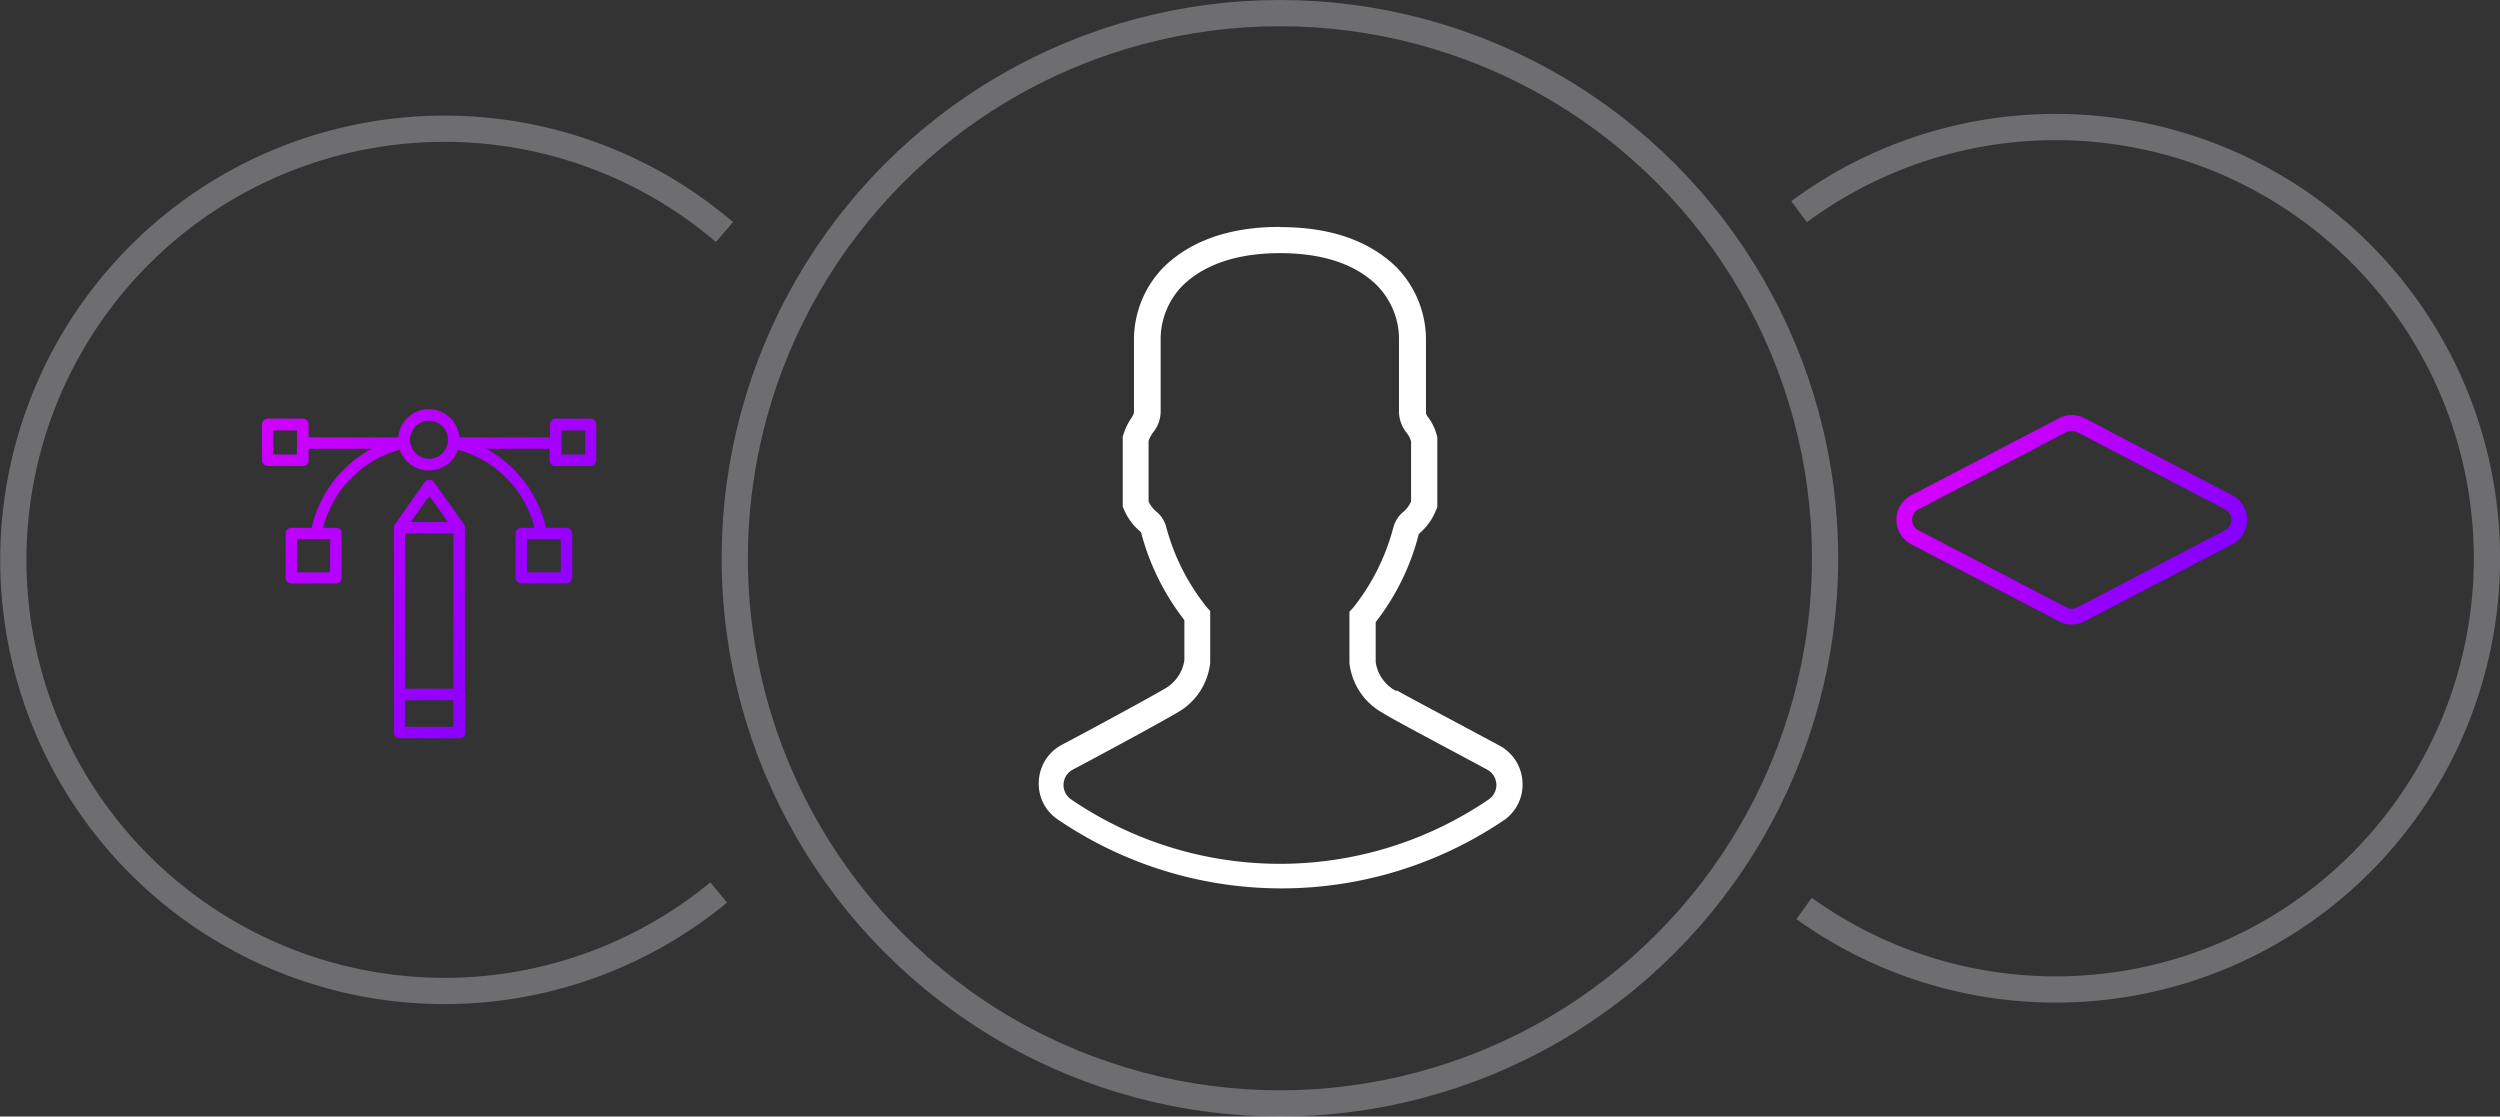 <?xml version="1.0" encoding="UTF-8"?> <svg xmlns="http://www.w3.org/2000/svg" xmlns:xlink="http://www.w3.org/1999/xlink" viewBox="0 0 238.1 106.34"><rect x="0" y="0" width="238.1" height="106.34" fill="#333333" stroke="none"/><defs><style>.cls-1,.cls-5{fill:none;}.cls-1{stroke:#f7f3ff;stroke-miterlimit:10;stroke-opacity:0.3;stroke-width:2.5px;}.cls-2{fill:#fff;}.cls-3{fill:url(#New_Gradient_Swatch);}.cls-4{fill:url(#New_Gradient_Swatch-2);}.cls-5{stroke-width:1.5px;stroke:url(#New_Gradient_Swatch-3);}</style><linearGradient id="New_Gradient_Swatch" x1="21.82" y1="41.84" x2="55.48" y2="72.68" gradientUnits="userSpaceOnUse"><stop offset="0" stop-color="#d400ff"></stop><stop offset="1" stop-color="#7600ff"></stop></linearGradient><linearGradient id="New_Gradient_Swatch-2" x1="28.1" y1="34.99" x2="61.76" y2="65.83" xlink:href="#New_Gradient_Swatch"></linearGradient><linearGradient id="New_Gradient_Swatch-3" x1="188.61" y1="43.22" x2="210.34" y2="63.13" gradientTransform="translate(-2.16)" xlink:href="#New_Gradient_Swatch"></linearGradient></defs><title>icon-user-centric</title><g id="Layer_2" data-name="Layer 2"><g id="Layer_3" data-name="Layer 3"><circle class="cls-1" cx="121.9" cy="53.17" r="51.92"></circle><path class="cls-1" d="M69,22.1A41.06,41.06,0,1,0,68.45,85"></path><path class="cls-1" d="M171.82,86.52a41.07,41.07,0,1,0-.47-66.36"></path><path class="cls-2" d="M121.9,24.11c4,0,7.13,1,9.22,3.05a7.31,7.31,0,0,1,2.12,5.26v6.83a3.26,3.26,0,0,0,.75,2,2.36,2.36,0,0,1,.4.79v5.72a2.75,2.75,0,0,1-.87,1.1,3,3,0,0,0-.82,1.38,20.62,20.62,0,0,1-3.86,7.68l-.32.34v4.88a6.21,6.21,0,0,0,3.21,4.78c1.15.73,6.27,3.41,9.89,5.37a1.66,1.66,0,0,1,.19,2.83,35.3,35.3,0,0,1-39.82,0,1.66,1.66,0,0,1,.2-2.83c3.61-1.91,8.64-4.65,9.86-5.38a6.21,6.21,0,0,0,3.21-4.78V58.2l-.31-.35a20.69,20.69,0,0,1-3.87-7.62,2.85,2.85,0,0,0-.85-1.42,2.86,2.86,0,0,1-.84-1.05V42a2.93,2.93,0,0,1,.43-.82,3.15,3.15,0,0,0,.72-1.93V32.42a7.32,7.32,0,0,1,2.13-5.26c2.09-2,5.2-3.05,9.23-3.05m0-2.5c-4.71,0-8.4,1.27-11,3.76A9.88,9.88,0,0,0,108,32.46v6.8a.61.61,0,0,1-.15.36l0,.06,0,0a5.45,5.45,0,0,0-.79,1.51l-.13.39v6.7l.24.51a5.45,5.45,0,0,0,1.45,1.85.35.35,0,0,1,.08.16,23.12,23.12,0,0,0,4.1,8.26v3.81a3.73,3.73,0,0,1-1.9,2.74l0,0,0,0c-1.09.65-5.83,3.24-9.74,5.31a4.13,4.13,0,0,0-2.22,3.44,4.08,4.08,0,0,0,1.78,3.67,37.83,37.83,0,0,0,42.64,0A4.11,4.11,0,0,0,145,74.47,4.15,4.15,0,0,0,142.79,71l-4.14-2.22c-2.42-1.29-4.91-2.62-5.57-3l-.08,0-.08,0a3.69,3.69,0,0,1-1.9-2.73v-3.8a22.8,22.8,0,0,0,4.09-8.32.7.7,0,0,1,.08-.14,5.47,5.47,0,0,0,1.49-2l.21-.49V41.63l-.1-.35a4.86,4.86,0,0,0-.82-1.6l0,0,0,0a.71.71,0,0,1-.16-.4V32.42a9.89,9.89,0,0,0-2.84-7c-2.61-2.52-6.3-3.79-11-3.79Z"></path><path class="cls-3" d="M44.28,66.12V50.24a.58.58,0,0,0-.1-.32l-2.84-4a.54.54,0,0,0-.76-.13.8.8,0,0,0-.13.13l-2.83,4a.51.51,0,0,0-.1.32l0,19.54a.55.55,0,0,0,.16.38.51.51,0,0,0,.39.15h5.7a.54.54,0,0,0,.55-.52h0V66.12Zm-1.1-15.31V65.59h-4.6V50.81Zm-2.29-3.59,1.77,2.5H39.11Zm-2.31,22V66.69h4.6v2.53Z"></path><path class="cls-4" d="M56.27,39.87H52.9a.55.55,0,0,0-.52.57v1.21H43.75a2.92,2.92,0,0,0-5.82,0H29.39V40.44a.54.54,0,0,0-.51-.57H25.5a.57.57,0,0,0-.55.57v3.38a.56.56,0,0,0,.55.56h3.38a.53.53,0,0,0,.51-.56V42.74h6a11.43,11.43,0,0,0-5.71,7.53H27.76a.53.53,0,0,0-.55.51h0V55a.57.57,0,0,0,.55.57H32a.55.55,0,0,0,.54-.57V50.79a.51.51,0,0,0-.51-.52H30.77a10.35,10.35,0,0,1,7.3-7.44,2.93,2.93,0,0,0,3.71,1.82,2.83,2.83,0,0,0,1.13-.7,2.8,2.8,0,0,0,.7-1.12,10.33,10.33,0,0,1,7.3,7.44H49.68a.56.56,0,0,0-.58.52V55a.58.58,0,0,0,.58.57h4.24A.58.58,0,0,0,54.5,55V50.79a.56.56,0,0,0-.58-.52H52a11.43,11.43,0,0,0-5.71-7.53h6.05v1.08a.54.54,0,0,0,.52.56h3.37a.57.57,0,0,0,.56-.56V40.44A.57.57,0,0,0,56.27,39.87Zm-28,3.42H26V41H28.3Zm3.15,11.22H28.3V51.36h3.15ZM42.13,43.17a1.81,1.81,0,1,1,.54-1.29A1.78,1.78,0,0,1,42.13,43.17ZM53.41,54.51H50.19V51.36h3.22Zm2.32-11.22H53.48V41h2.25Z"></path><g id="Layers"><path class="cls-5" d="M212.26,47.84a1.88,1.88,0,0,1,0,3.33l-3.84,2-10.24,5.34a1.83,1.83,0,0,1-1.73,0l-10.24-5.34-3.84-2a1.88,1.88,0,0,1,0-3.33l14.08-7.35a1.89,1.89,0,0,1,1.73,0Z"></path><path class="cls-5" d="M212.26,58.5l-14.08,7.35a1.89,1.89,0,0,1-1.73,0L182.37,58.5a1.87,1.87,0,0,1,0-3.32l3-1.56a1.89,1.89,0,0,1,1.73,0l9.38,4.89a1.83,1.83,0,0,0,1.73,0l9.37-4.88a1.85,1.85,0,0,1,1.74,0l3,1.55A1.87,1.87,0,0,1,212.26,58.5Z"></path></g></g></g></svg> 
